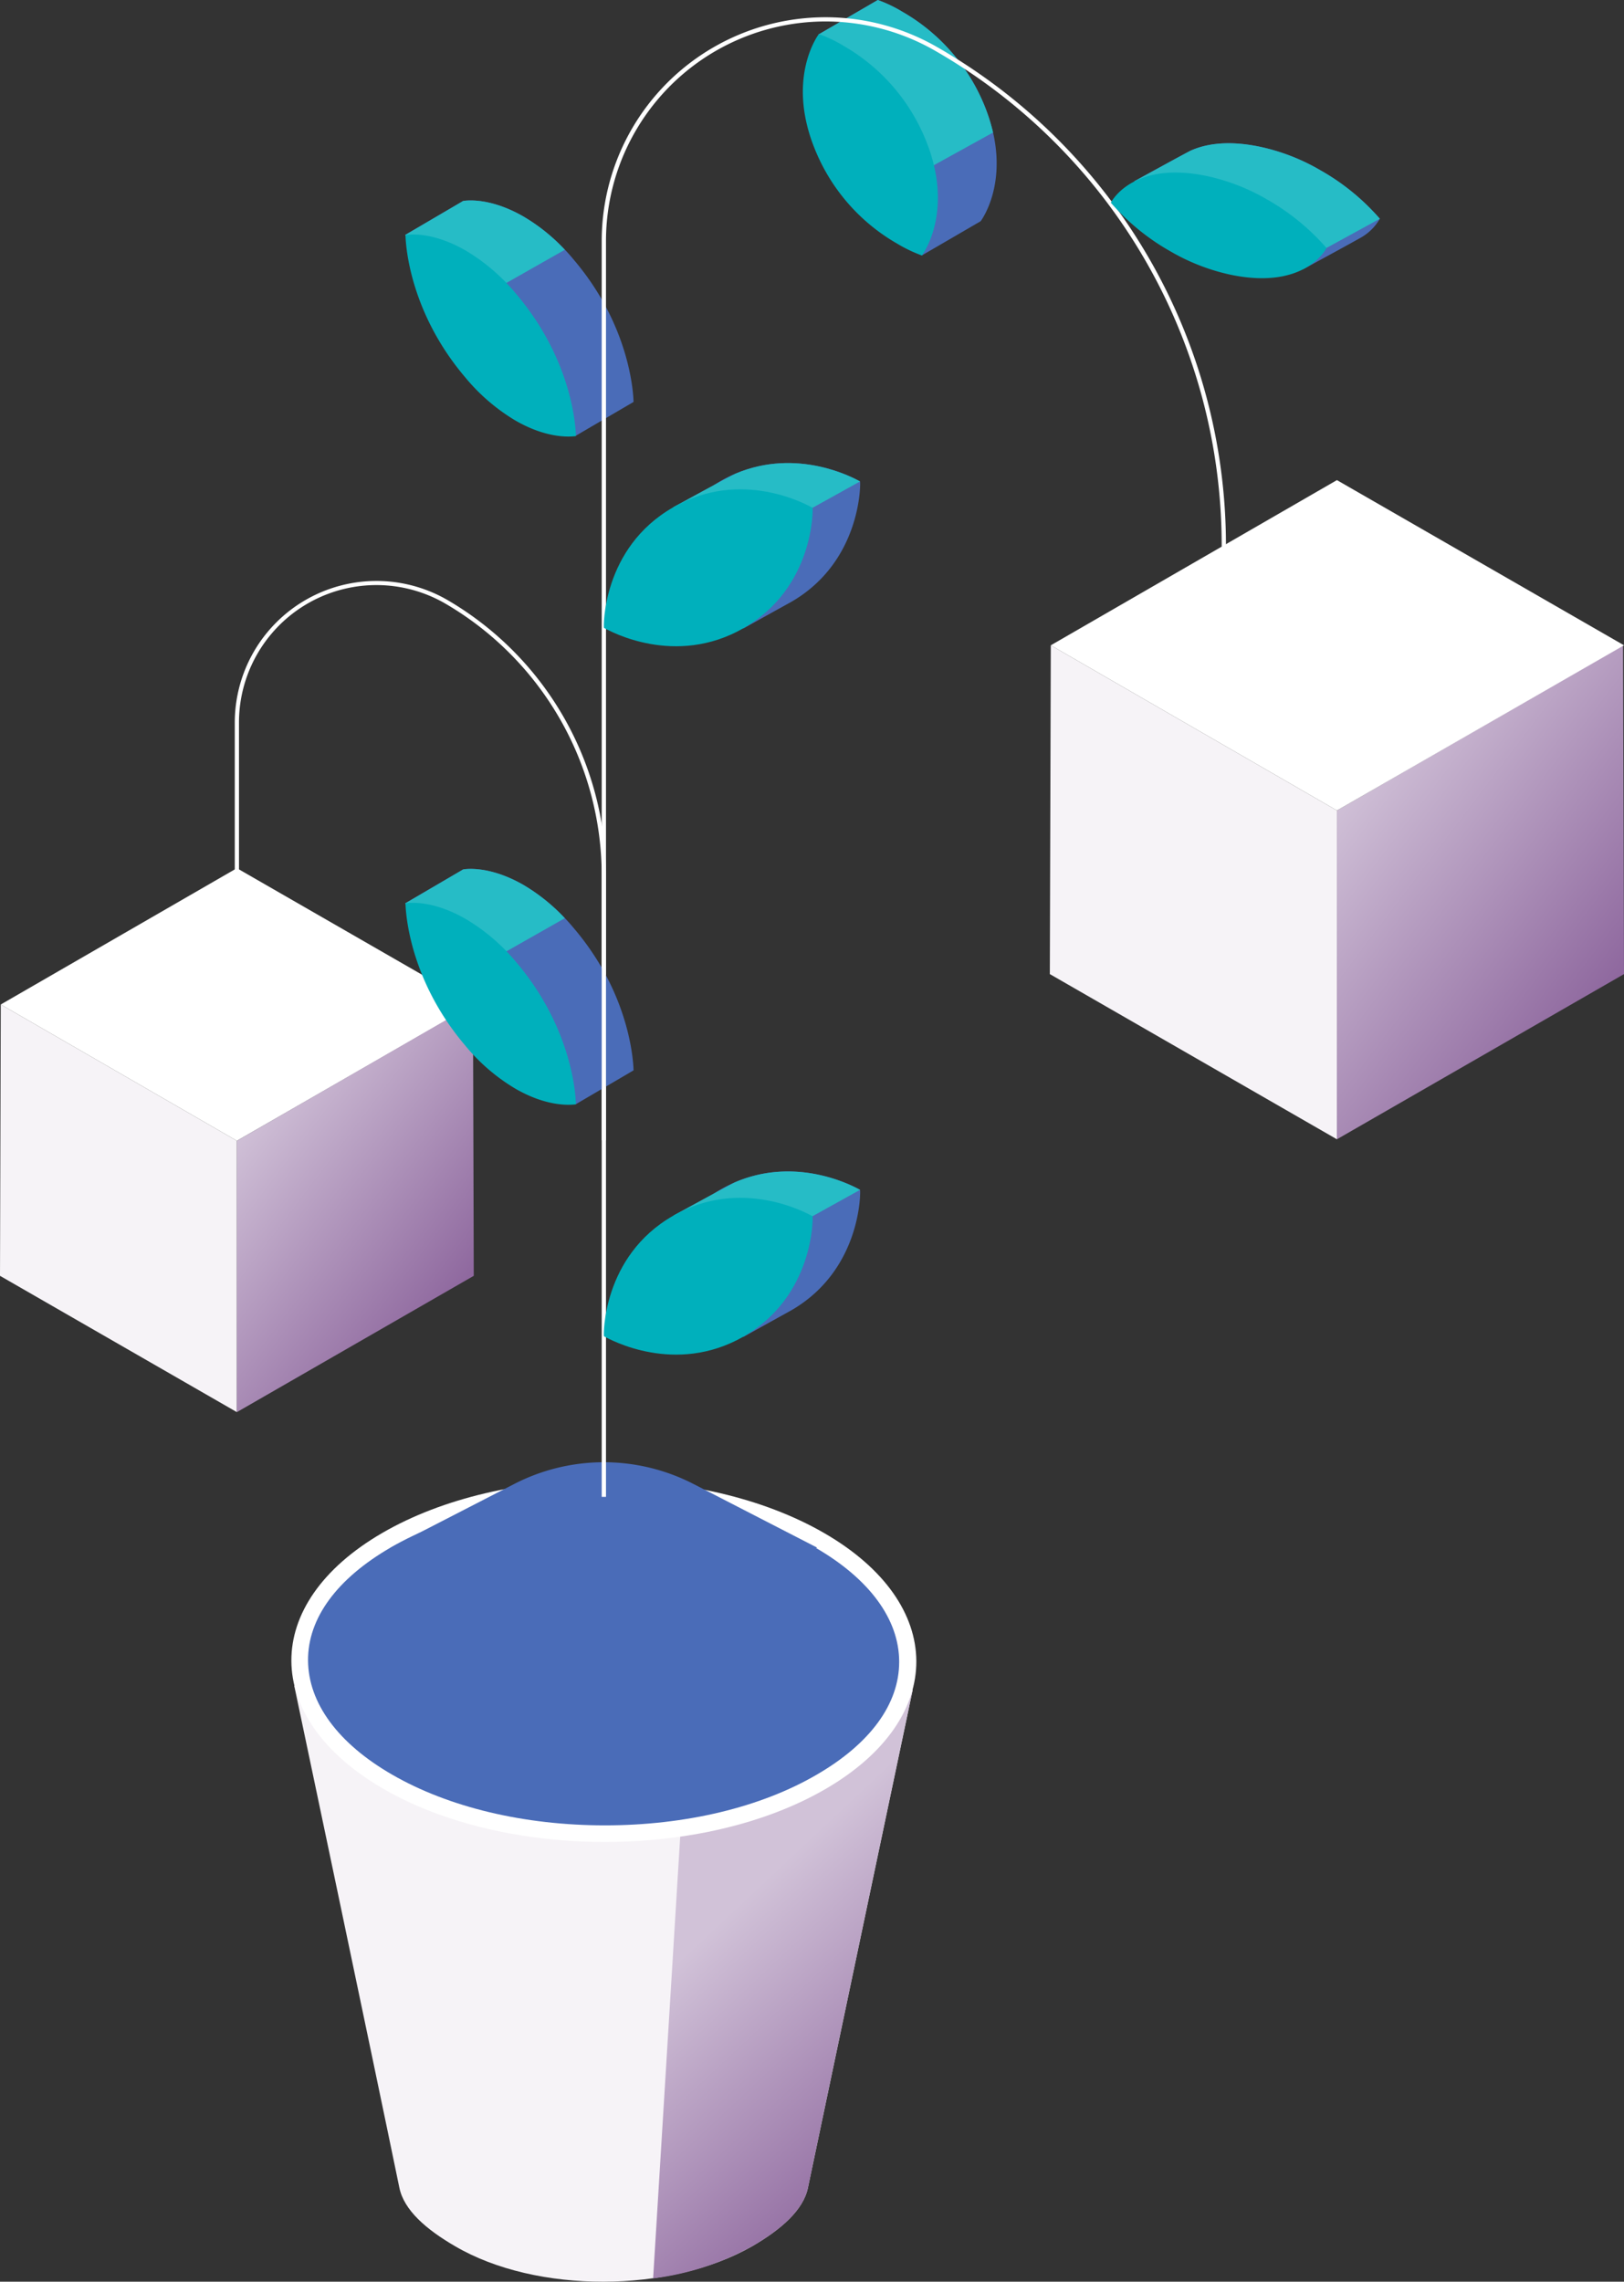 <svg xmlns="http://www.w3.org/2000/svg" xmlns:xlink="http://www.w3.org/1999/xlink" viewBox="0 0 270.46 380"><rect x="0" y="0" width="270.46" height="380" fill="#333333" stroke="none"/><defs><style>.cls-1{fill:#f6f3f7;}.cls-2{fill:url(#linear-gradient);}.cls-3{fill:#fff;}.cls-4{fill:#4a6cb8;}.cls-5{fill:url(#linear-gradient-2);}.cls-6{fill:#26bcc6;}.cls-7{fill:#00b0bc;}.cls-8{fill:url(#linear-gradient-3);}</style><linearGradient id="linear-gradient" x1="120.27" y1="319.67" x2="171.09" y2="373.8" gradientUnits="userSpaceOnUse"><stop offset="0" stop-color="#d1c2d8"/><stop offset="0.94" stop-color="#77488a"/></linearGradient><linearGradient id="linear-gradient-2" x1="40.12" y1="186.83" x2="89.96" y2="224.64" gradientUnits="userSpaceOnUse"><stop offset="0" stop-color="#d1c2d8"/><stop offset="1" stop-color="#77488a"/></linearGradient><linearGradient id="linear-gradient-3" x1="223.46" y1="131.15" x2="283.85" y2="176.96" xlink:href="#linear-gradient-2"/></defs><title>sustainability</title><g id="Layer_2" data-name="Layer 2"><g id="NatWest-longform_3-digitisation-desktop"><path class="cls-1" d="M100.57,283.22,49,280.74s13.14,62.37,17.51,83.61c.77,3.75,4.48,6.95,9.26,9.73,6.82,4,15.79,5.94,24.76,5.92s17.93-2,24.76-5.92c4.78-2.78,8.49-6,9.26-9.73C139,343.11,152,281.43,152,281.43Z"/><path class="cls-2" d="M129.43,282.22,114,294.14l-5.23,85.31a45.71,45.71,0,0,0,16.53-5.37c4.78-2.78,8.49-6,9.26-9.73C139,343.11,152,281.43,152,281.43Z"/><path class="cls-3" d="M137.24,255.31c20.39,11.77,20.5,30.86.25,42.63s-53.21,11.77-73.6,0-20.5-30.86-.24-42.63S116.85,243.54,137.24,255.31Z"/><path class="cls-4" d="M100.74,304c-13.42,0-26-3-35.44-8.45-9-5.19-13.95-11.92-14-19s4.86-13.65,13.72-18.8c9.38-5.45,21.92-8.45,35.34-8.45s26,3,35.44,8.45c9,5.2,13.94,11.93,13.95,19s-4.86,13.66-13.72,18.8C126.7,301,114.15,304,100.74,304Z"/><path class="cls-4" d="M85.65,247.14l-20.59,10.6,35.51,21.89,35.5-21.89-20.59-10.6A32.58,32.58,0,0,0,85.65,247.14Z"/><polygon class="cls-1" points="39.45 189.99 39.45 235.18 0 212.48 0.13 167.29 39.45 189.99"/><polygon class="cls-3" points="0.13 167.29 39.45 189.99 78.9 167.29 39.45 144.59 0.13 167.29"/><polygon class="cls-5" points="39.45 189.99 39.45 235.18 78.9 212.48 78.77 167.29 39.45 189.99"/><path class="cls-4" d="M163.32,16.14A31.88,31.88,0,0,0,150.35,2,22.5,22.5,0,0,0,146.19,0l-9.82,5.71L153.5,42.55l9.82-5.71C163.62,36.43,169.16,28.69,163.32,16.14Z"/><path class="cls-6" d="M163.32,16.14A31.88,31.88,0,0,0,150.35,2,22.5,22.5,0,0,0,146.19,0l-9.82,5.71,4.89,10.5,9.26,14.07,14.86-8.21A30.27,30.27,0,0,0,163.32,16.14Z"/><path class="cls-7" d="M140.53,7.66a31.88,31.88,0,0,1,13,14.19c5.84,12.55.3,20.29,0,20.7a23.78,23.78,0,0,1-4.16-2,31.84,31.84,0,0,1-13-14.18c-5.84-12.56-.3-20.29,0-20.7A22.5,22.5,0,0,1,140.53,7.66Z"/><path class="cls-4" d="M95.6,43.31a32,32,0,0,0-8.37-7.22c-5.84-3.38-9.88-2.65-10.1-2.62l-9.65,5.66L95.86,72.59l9.65-5.65C105.49,66.33,105.27,54.72,95.6,43.31Z"/><path class="cls-6" d="M94.06,41.6a30.28,30.28,0,0,0-6.83-5.51c-5.84-3.38-9.88-2.65-10.1-2.62l-9.65,5.66,5.87,6.92,8.58,2.44Z"/><path class="cls-7" d="M77.58,41.74A32.39,32.39,0,0,1,86,49c9.67,11.41,9.9,23,9.91,23.63-.22,0-4.26.77-10.1-2.61a32.39,32.39,0,0,1-8.37-7.22c-9.67-11.41-9.89-23-9.91-23.63C67.7,39.09,71.74,38.37,77.58,41.74Z"/><path class="cls-3" d="M100.92,249.29h-.71V40.14A37.27,37.27,0,0,1,155.93,7.76a95.66,95.66,0,0,1,48.24,83v20.1h-.71V90.73A95,95,0,0,0,155.59,8.37a36.57,36.57,0,0,0-54.67,31.77Z"/><path class="cls-4" d="M95.6,154.63a32.39,32.39,0,0,0-8.37-7.22c-5.84-3.37-9.88-2.65-10.1-2.61l-9.65,5.65,28.38,33.47,9.65-5.66C105.49,177.65,105.27,166,95.6,154.63Z"/><path class="cls-6" d="M94.06,152.92a30.85,30.85,0,0,0-6.83-5.51c-5.84-3.37-9.88-2.65-10.1-2.61l-9.65,5.65,5.87,6.92,8.58,2.44Z"/><path class="cls-7" d="M77.58,153.06A32.39,32.39,0,0,1,86,160.28c9.67,11.41,9.9,23,9.91,23.64-.22,0-4.26.76-10.1-2.62a32,32,0,0,1-8.37-7.22c-9.67-11.41-9.89-23-9.91-23.63C67.7,150.41,71.74,149.69,77.58,153.06Z"/><path class="cls-4" d="M229.79,36.44a37.51,37.51,0,0,0-9.92-8.1,34,34,0,0,0-10-3.89c-5.37-1.13-9.08-.48-11.56.63h0c-.56.25-9.44,5.13-9.44,5.13l8.94,2.56a40.78,40.78,0,0,0,6,4.21,34.08,34.08,0,0,0,10,3.89,27.07,27.07,0,0,0,4,.55L217,44.85s7.13-3.86,9.48-5.19A8.39,8.39,0,0,0,229.79,36.44Z"/><path class="cls-6" d="M219.87,28.34a34,34,0,0,0-10-3.89c-5.37-1.13-9.08-.48-11.56.63h0c-.56.25-9.44,5.13-9.44,5.13l8.94,2.56c.84.71,1.8,1.47,2.89,2.24l20.2,6.29,8.9-4.87A37.51,37.51,0,0,0,219.87,28.34Z"/><path class="cls-7" d="M211,33.21a37.92,37.92,0,0,1,9.92,8.1c-.19.35-3.77,7-16,4.44a34.15,34.15,0,0,1-10-3.89,37.71,37.71,0,0,1-9.92-8.1c.19-.35,3.77-7,16-4.44A34.15,34.15,0,0,1,211,33.21Z"/><path class="cls-4" d="M143.23,198.16c-1-.55-10.38-5.71-20.78-1.28h0a24.86,24.86,0,0,0-2.37,1.18c-.48.27-.92.55-1.36.84l-6.56,3.55,1,1.72a24,24,0,0,0-4.63,14,25.41,25.41,0,0,0,14.39,2.94l.88,1.54,7.92-4.39C143.58,211.46,143.32,198.21,143.23,198.16Z"/><path class="cls-6" d="M135.32,202.55l7.91-4.39c-1-.55-10.38-5.71-20.78-1.28h0c-.78.34-10.29,5.57-10.29,5.57l1,1.72a3.46,3.46,0,0,0-.22.31Z"/><path class="cls-7" d="M135.32,202.55c.08,0,.35,13.3-11.55,20.08-11.31,6.44-22.15.5-23.19-.09-.08,0-.35-13.3,11.55-20.08C123.44,196,134.29,202,135.32,202.55Z"/><path class="cls-4" d="M143.23,80.18c-1-.55-10.38-5.71-20.78-1.28h0l0,0a22.58,22.58,0,0,0-2.37,1.17c-.48.27-.92.56-1.36.84l-6.56,3.55,1,1.72a24.05,24.05,0,0,0-4.63,14,25.32,25.32,0,0,0,14.39,2.94l.88,1.54,7.92-4.39C143.58,93.48,143.32,80.23,143.23,80.18Z"/><path class="cls-6" d="M135.32,84.57l7.91-4.39c-1-.55-10.38-5.71-20.78-1.28h0l0,0c-.78.33-10.29,5.56-10.29,5.56l1,1.72c-.08.1-.15.21-.22.31Z"/><path class="cls-7" d="M135.32,84.57c.08.05.35,13.3-11.55,20.08-11.31,6.45-22.15.51-23.19-.09-.08,0-.35-13.3,11.55-20.08C123.44,78,134.29,84,135.32,84.57Z"/><path class="cls-3" d="M100.92,189.89h-.71V145.78a52.47,52.47,0,0,0-26-45.23A22.89,22.89,0,0,0,39.8,120.34v42h-.7v-42a23.6,23.6,0,0,1,35.44-20.4,53.21,53.21,0,0,1,26.38,45.84Z"/><polygon class="cls-1" points="222.65 134.98 222.65 189.74 174.84 162.23 175 107.47 222.65 134.98"/><polygon class="cls-8" points="222.65 134.98 222.65 189.74 270.46 162.23 270.3 107.47 222.65 134.98"/><polygon class="cls-3" points="175 107.47 222.65 134.98 270.46 107.47 222.65 79.96 175 107.47"/></g></g></svg>